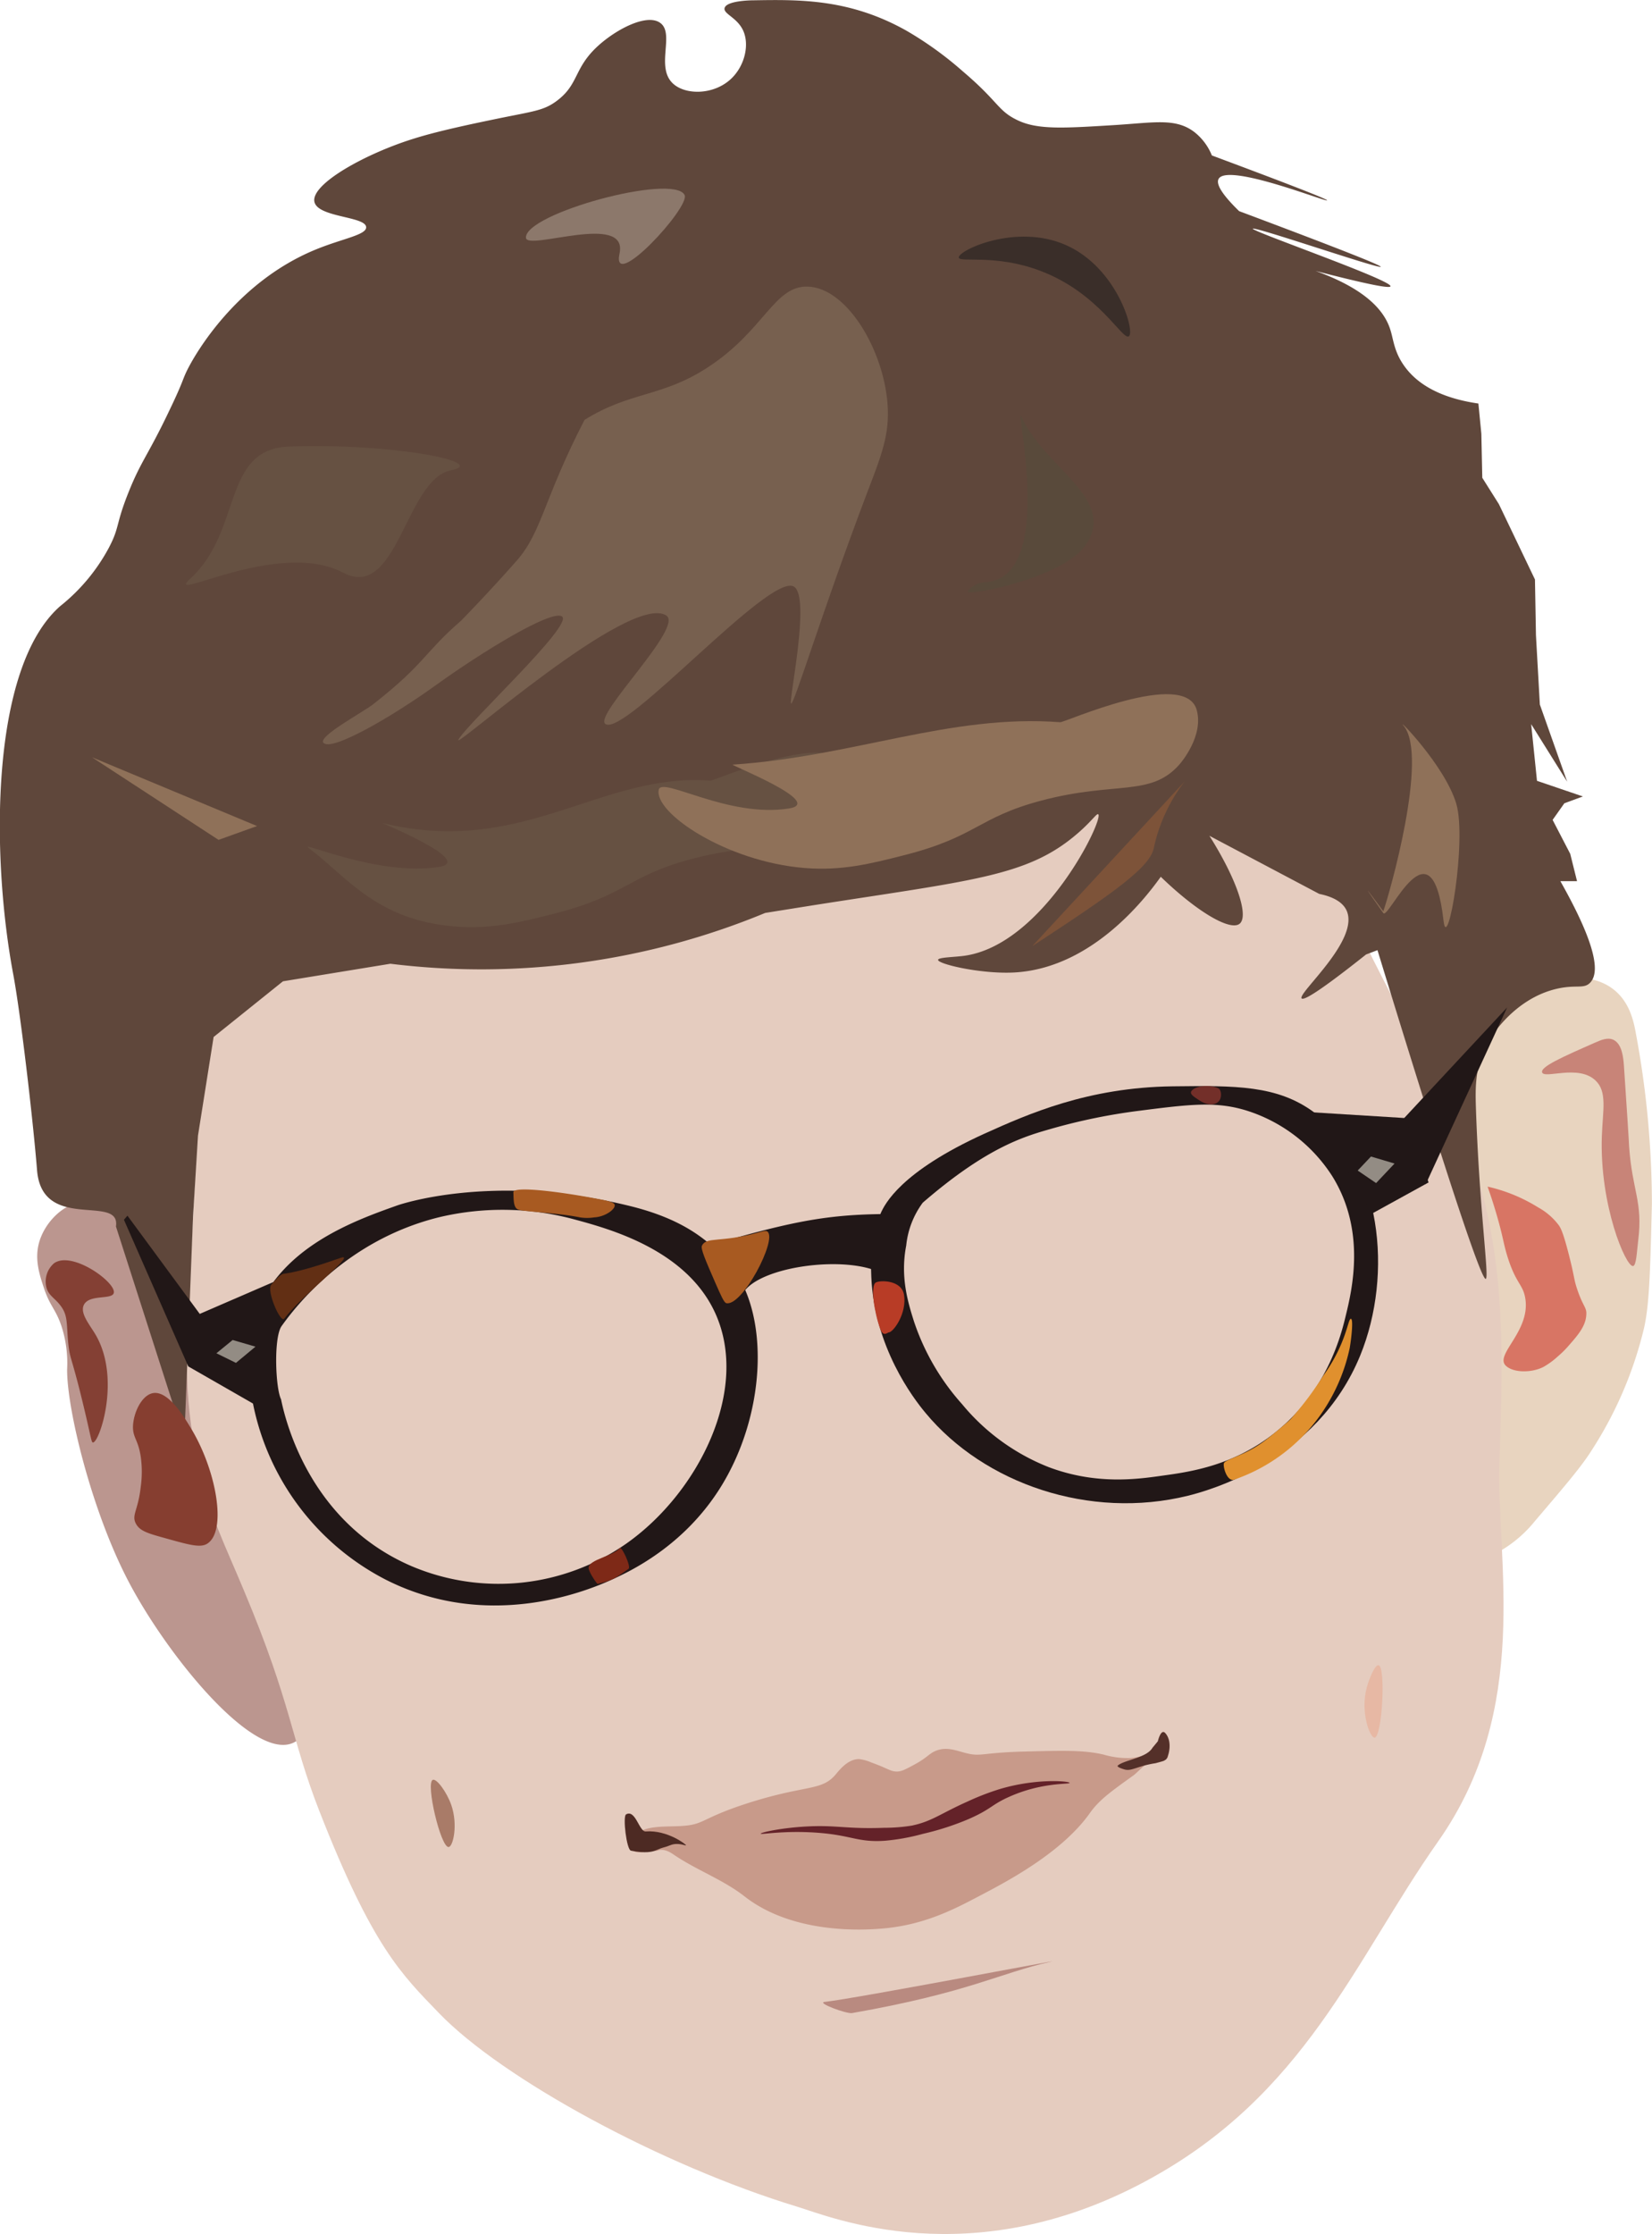 <svg xmlns="http://www.w3.org/2000/svg" viewBox="0 0 334.95 452.88"><defs><style>.cls-1{fill:#e8d4bf;}.cls-2{fill:#bb968f;}.cls-3{fill:#e5ccbf;}.cls-4{fill:#c89a8a;}.cls-5{fill:#b98a80;}.cls-6{fill:#4d2a23;}.cls-7{fill:#543029;}.cls-8{fill:#642229;}.cls-9{fill:#5f473b;}.cls-10{fill:#77604f;}.cls-11{fill:#8f7159;}.cls-12{fill:#7d5339;}.cls-13{fill:#aa8d77;}.cls-14{fill:#665142;}.cls-15{fill:#3a2e29;}.cls-16{fill:#8c786b;}.cls-17{fill:#594a3b;}.cls-18{fill:#c88478;}.cls-19{fill:#d87564;}.cls-20{fill:#844034;}.cls-21{fill:#863e30;}.cls-22{fill:#211717;}.cls-23{fill:#938c84;}.cls-24{fill:#a85a21;}.cls-25{fill:#7e2917;}.cls-26{fill:#b83c26;}.cls-27{fill:#732f29;}.cls-28{fill:#e0902e;}.cls-29{fill:#622f14;}.cls-30{fill:#a97b68;}.cls-31{fill:#e7b8a4;}</style></defs><title>facev2</title><g id="outerear"><path class="cls-1" d="M449.4,268.57a42.89,42.89,0,0,1,15.23-19.18,14.6,14.6,0,0,1,5.65-2.26c.65-.11,6.11-.93,10.15,2.26,3.31,2.6,4.09,6.62,4.52,9a189.37,189.37,0,0,1,3.23,34.45c-.34,13.69-.51,20.54-1.63,25.32a79.59,79.59,0,0,1-10.46,24.44c-2.09,3.36-5.26,7.07-11.59,14.49a25.6,25.6,0,0,1-9.7,7.44,5.41,5.41,0,0,1-1.51.5C444.83,365,438.45,295.93,449.4,268.57Z" transform="translate(-153.25 -48.8)"/><path class="cls-2" d="M189.48,306.31c-3.52-4.08-13.79-16-21.45-13.38-2.91,1-5.92,4.22-6.89,7.87-.88,3.34.11,6.37,1,9.05,1.22,3.73,2.36,4.23,3.54,7.68a24.15,24.15,0,0,1,1.18,8.85c-.07,7.88,4.87,28.48,12.4,42.91,7.71,14.77,25,36.2,33.26,32.87C225.11,397.07,214.4,335.15,189.48,306.31Z" transform="translate(-153.25 -48.8)"/></g><g id="facebase"><path class="cls-3" d="M194.87,256.16c-.61,2.74-1.54,20.82-3.38,57-.5,9.63-1,20.35,2.25,33.86,2.25,9.44,4.94,14.53,9,24.27,9.66,23,9.49,29.88,15.24,44.58,10.78,27.56,16.66,33.12,24.27,41,12.87,13.35,45.12,30.88,72.67,39.26,6.78,2.06,35.09,13.9,70.56-5.15,32.44-17.42,42.27-44.61,59.37-68.92,19-27,11.78-56.93,12.42-76.75.79-25,1.4-44-7.34-66.6-4.68-12.08-7.67-13.91-20.32-39.5-15.48-31.33-14.84-36.36-19.75-42.89C377,152.45,208.91,193.78,194.87,256.16Z" transform="translate(-153.25 -48.8)"/></g><g id="mouth"><path class="cls-4" d="M281.94,421.19c-1.16,2.11-1.46,2-.61,2.69a3.69,3.69,0,0,0,2.52.3c1.47-.71,1.81.09,2.85-.28,1.28-.45,2.7.54,3.24.91,4.56,3.1,9.91,5,14.25,8.39,10,7.84,24.52,6.79,27.5,6.57,8.69-.63,14.92-3.89,20-6.57,5.76-3,16.85-8.84,22.54-16.88,1.86-2.63,4.2-4.31,8.9-7.68.67-.49,4-4,5.12-3.65,2.29.74.27.76,1,0,.33-.34.74.7.79-.06.06-1-.6.16-.68-.92s-3.88,1-7,1.17a17.49,17.49,0,0,1-5.36-.71c-4-.93-8.06-.82-16.18-.61-8.68.23-8.61,1.09-11.72.31-2-.51-3.83-1.32-6-.51-1.46.56-1.77,1.39-4.44,2.83-1.74.94-2.6,1.41-3.54,1.42-1.36,0-1.76-.61-5.16-1.82a8.88,8.88,0,0,0-2.53-.71c-2.35,0-4.06,2.33-4.75,3.13-2.9,3.43-6,2-18,5.87-9.24,3-8.54,4.23-13,4.55C288.3,419.18,283.33,418.65,281.94,421.19Z" transform="translate(-153.25 -48.8)"/><path class="cls-5" d="M320.42,454.61c6.55-.73,50.11-9.08,45.88-8.15-10.36,2.29-16.6,6.25-40.29,10.41C324.9,457.07,318.78,454.79,320.42,454.61Z" transform="translate(-153.25 -48.8)"/></g><g id="crack"><path class="cls-6" d="M284.18,420.05c-1.34.11-2.07-4.57-4-3.45-.69.4.1,7.18,1,7.35,3,.6,4.44.21,5.1-.09,1.77-.77,1.34-.41,2.83-1,1.66-.69,3.18.17,3.23,0S288.52,419.72,284.18,420.05Z" transform="translate(-153.25 -48.8)"/><path class="cls-7" d="M379.91,406.67c1.34-1.12,5.82-1.53,7-3.57l1.1-1.33s.6-2.62,1.49-1.67c1.67,1.81.56,5.2.1,5.41s.22.11-2.07.71a21.42,21.42,0,0,0-2.48.53c-2,.58-2.7,1-3.75.75C381.14,407.45,379.5,407,379.91,406.67Z" transform="translate(-153.25 -48.8)"/><path class="cls-8" d="M307.49,420.5c0-.25,4.52-1.27,10.07-1.49s7.68.58,15,.3a35.08,35.08,0,0,0,5.55-.44c4.12-.86,5.84-2.45,11.33-4.89a51.69,51.69,0,0,1,6.52-2.52c7.48-2.23,14.12-1.61,14.15-1.26s-5.51-.18-12.22,2.82c-3.69,1.64-3.59,2.48-8.22,4.51a55.29,55.29,0,0,1-9.26,3,43.23,43.23,0,0,1-7.78,1.41c-5.25.35-6.59-1-12.81-1.56C312.54,419.73,307.51,420.76,307.49,420.5Z" transform="translate(-153.25 -48.8)"/></g><g id="mainhair"><path class="cls-9" d="M432.54,241.41c16,52.23,21.2,66.85,21.95,66.63s-1.32-14.21-2-34.88c-.11-3.76-.2-8.28,2.35-12.94.3-.54,5.06-8.94,14.12-11,3.83-.87,5.37.1,6.66-1.18,1.91-1.9,1.62-7.13-6-20.62H473l-1.38-5.54L468.05,215l2.38-3.37,3.76-1.38-9.31-3.17-1.18-11.49L471,207.26l-5.54-15.65-.79-14.06-.2-11.28L457.16,151l-3.37-5.35-.19-8.91-.6-6.14c-5.18-.75-11.69-2.64-15.24-7.92-1.86-2.74-2-5.11-2.58-6.93-1.58-5.29-7.91-11.51-28.71-15.64,23.46,6.42,28.55,7.24,28.71,6.73.39-1.22-28.11-11.14-27.92-11.68s25.76,8.23,25.94,7.72c.09-.25-6.35-2.9-28.71-11.28-2.62-2.55-4.88-5.25-4.16-6.54,1.83-3.28,21.85,4.73,22,4.36.07-.21-5.94-2.61-23.37-9.11a11.46,11.46,0,0,0-3.56-4.75c-3.82-2.91-8.19-1.89-16.44-1.39-10.22.63-15.34.94-19.4-1s-3.75-3.67-11.09-9.9A71.22,71.22,0,0,0,337,55c-11.52-6.46-21.62-6.29-30.9-6.14-1,0-5.6.13-5.94,1.59-.26,1.18,2.55,1.89,3.77,4.55,1.31,2.88.32,7.11-2.38,9.71-3.5,3.37-9.3,3.42-11.88,1-3.56-3.37.47-10.11-2.57-12.28-2.72-1.94-8.93,1.3-12.68,4.75-4.89,4.51-3.76,7.71-8.31,11.09-2.61,1.94-4.56,2.06-11.89,3.56-4.29.89-11.77,2.42-16.83,4-9.81,3-21.15,9.24-20.39,12.88.67,3.19,10.4,2.92,10.49,5.14.07,1.59-4.81,2.3-10.29,4.56-16.25,6.69-24.41,21.44-25.55,23.56-1.55,2.9-.86,2.38-4,8.91-4.35,9.17-5.77,10.29-8.31,16.64-2.68,6.66-1.79,7.08-4,11.28a38.09,38.09,0,0,1-9.9,11.88c-14.23,12.54-14,50.71-9.5,74.66,1.5,8,4,29.44,4.82,39.65,1,12.7,17,4.7,16,11.43h0l13.86,43.17,1.77-45.16,1-16.42,3.17-20,14.06-11.29,21.78-3.56a150.56,150.56,0,0,0,76-10.3l9.9-1.58c32-5,43-5.85,52.87-14.06,3.33-2.76,4.42-4.61,4.75-4.36,1.23.9-11.16,26.63-27.32,28.71-2,.26-5.12.29-5.15.8-.06.85,8.59,2.88,15.25,2.57,15.76-.74,26.68-14.9,29.9-19.41,7.37,7.13,14.11,11.07,16,9.51s-.57-9-6.14-17.82L420.73,230c2.27.47,4.64,1.4,5.54,3.36,2.74,6-10,16.81-9.11,17.83.44.47,3.68-1.45,13.07-8.91Z" transform="translate(-153.25 -48.8)"/></g><g id="hairaccent"><path class="cls-10" d="M271.77,133.91c-8.28,16-8.64,22.74-13.75,28.54-5.57,6.34-11.27,12.16-11.27,12.16-7.51,6.48-7.23,8.64-17.8,16.92-2.18,1.71-11.26,6.53-10.13,7.84,1.6,1.87,13.93-5.29,22.72-11.62,9.5-6.85,23.5-15.41,25.65-14,2.51,1.63-19.23,21.71-21,25C245,201,281,168.88,288.33,173.56c3.67,2.34-14.85,20.27-12.33,22,3.92,2.72,33.39-30.83,38.23-27.84,3.47,2.14-1.19,23.49-.58,23.71s6.09-18.12,15.33-42.53c3-7.84,4.69-12,4.22-18.23-.83-11-8.21-23.46-16.11-23.77-6.88-.28-8.8,8.86-20.34,16.37C287.43,129.36,281.11,128.09,271.77,133.91Z" transform="translate(-153.25 -48.8)"/><path class="cls-11" d="M206.2,216.6l-1.26-.53L171.89,202.3l25.67,16.75,7.8-2.8Z" transform="translate(-153.25 -48.8)"/><path class="cls-12" d="M362.55,240.59c16.93-11.05,23.8-16,24.64-19.87a31.76,31.76,0,0,1,1.19-4.22,33.84,33.84,0,0,1,5.06-9.29" transform="translate(-153.25 -48.8)"/><path class="cls-13" d="M378,218.55" transform="translate(-153.25 -48.8)"/><path class="cls-14" d="M211.86,139.32c-13.65.5-9.45,17.05-19.94,26.69-6,5.52,17.67-8.12,30.91-1.12,11,5.82,12.66-18.91,21.82-20.75C252.73,142.52,232.67,138.56,211.86,139.32Z" transform="translate(-153.25 -48.8)"/><path class="cls-15" d="M347.65,101c-.14-1.44,11.62-7,21.72-2.52,10.39,4.59,14.07,17.56,12.77,18.49s-6-8.74-17.93-13.26C355,100.21,347.77,102.12,347.65,101Z" transform="translate(-153.25 -48.8)"/><path class="cls-16" d="M259.89,97c-.29-4.92,29.88-13.12,32.16-8.68,1.24,2.41-14.94,19.9-13.19,11.89C280.71,91.71,260.06,99.74,259.89,97Z" transform="translate(-153.25 -48.8)"/><path class="cls-17" d="M360.42,133.37c-1.84-4.15,7.4,32.6-7.4,33.44-2.12.12-3.62,1.64-3.53,1.93.27.87,19.09-2.77,23.79-9.33C380,150,365,143.66,360.42,133.37Z" transform="translate(-153.25 -48.8)"/><path class="cls-11" d="M437.86,195.94c5.08,6.21-2.93,34.2-4.14,37.59,0,0-7.05-9.62,0,.36,1.07,1.52,9.82-19.63,12.22,1.6.78,6.85,4.77-16.36,2.57-23.79C446.16,203.85,436,193.67,437.86,195.94Z" transform="translate(-153.25 -48.8)"/><path class="cls-14" d="M215.86,220.71c7.64,5.73,13.67,14.6,29.55,15.89,7.53.61,13.42-.87,20-2.54,15-3.79,14.95-7.65,28-11.12,15.09-4,22.16-.69,28-7.31.38-.44,5-5.89,3.5-11.12-2.46-8.37-26.76,2.61-27.65,2.54-22.25-1.7-37.93,15.52-66.41,8.6-.71-.18,18.82,7.68,11.44,8.88C229.93,226.52,213.62,219,215.86,220.71Z" transform="translate(-153.25 -48.8)"/><path class="cls-11" d="M286.82,208.87c-1.06,4.66,13.67,14.6,29.55,15.88,7.53.62,13.42-.87,20-2.54,15-3.78,14.95-7.65,28-11.12,15.09-4,22.16-.69,28-7.31.39-.43,5-5.88,3.5-11.12-2.46-8.36-26.76,2.61-27.65,2.54-22.25-1.7-42.09,7-66.41,8.6-.73,0,18.82,7.68,11.44,8.88C300.9,214.67,287.44,206.14,286.82,208.87Z" transform="translate(-153.25 -48.8)"/></g><g id="innerear"><path class="cls-18" d="M465.92,266.18c-.36-1.13,4-3.07,10.8-6.06,1.18-.52,2.52-1.09,3.68-.53,1.78.86,2,3.78,2.11,5.27.57,8.55,1,15,1.05,16.32.61,8.95,2.82,11.21,1.85,19-.29,2.3-.37,5.19-1.06,5.26-1.47.16-6.8-12.34-6.32-26.32.19-5.29,1.14-9.05-1.31-11.32C473.22,264.51,466.37,267.58,465.92,266.18Z" transform="translate(-153.25 -48.8)"/><path class="cls-19" d="M454.86,289.34a33.12,33.12,0,0,1,10.27,4.22,13,13,0,0,1,4.22,3.68c.34.52.87,1.42,2.1,6.32,1.11,4.42.87,4.45,1.58,6.58,1.22,3.64,2,3.67,1.84,5.27-.14,2.2-1.66,4-3.42,6a20.62,20.62,0,0,1-2.37,2.37,15.81,15.81,0,0,1-2.89,2.11c-2.4,1.23-6.12,1.22-7.64-.26-2.31-2.25,5.09-7,3.95-13.69-.49-2.89-1.93-2.89-3.69-8.69-.67-2.24-.72-3.11-1.58-6.32S455.47,291.05,454.86,289.34Z" transform="translate(-153.25 -48.8)"/><path class="cls-20" d="M176.31,310.93c.64-2.07-8.43-8.69-12.11-6.05a4.91,4.91,0,0,0-1.58,4.74c.41,1.9,1.9,2.31,3.16,4.21s.93,3.5,1.32,7.37c.33,3.23.65,2.41,3.16,12.9,1.5,6.28,1.51,7.11,1.84,7.11,1.31,0,5.72-13,.53-21.85-1.23-2.09-3.22-4.36-2.37-6.06C171.35,311.13,175.89,312.31,176.31,310.93Z" transform="translate(-153.25 -48.8)"/><path class="cls-21" d="M184.21,331.21c-2.25.45-3.94,4-4,6.84,0,2.26,1.06,2.58,1.58,6.06a21.94,21.94,0,0,1,0,6.05c-.52,4.75-1.85,5.69-1.05,7.37s2.62,2.13,6.32,3.16c4.52,1.26,6.77,1.89,8.16,1.06,4.14-2.51,1.91-15.09-3.42-23.7C190.41,335.73,187.23,330.6,184.21,331.21Z" transform="translate(-153.25 -48.8)"/></g><g id="glasses"><polygon class="cls-22" points="284.67 226.68 289.08 240.04 305.57 204.23 284.67 226.68"/><path class="cls-22" d="M331.82,294.73c.83-1.87,4.07-8.41,21-16.11,8.88-4,21-9.4,38.18-9.61,12.81-.15,21.21-.25,28.7,5.28,13.62,10.07,16.1,32.75,9.34,49.28-8.8,21.55-31.19,27.51-34.93,28.43-19.91,4.91-41.3-2.43-53.2-16.78-2.51-3-10.41-13.37-11-27.62C329.78,304,329.66,299.58,331.82,294.73Z" transform="translate(-153.25 -48.8)"/><path class="cls-22" d="M301.9,306c7.47,10.06,6.52,29.94-2.71,44.54-7.45,11.77-18.18,16.79-22.07,18.55-5.6,2.53-25.32,10.28-45.76-.13a51.44,51.44,0,0,1-26.81-35.61c-.84-4.42-2.06-10.83.54-18,5-13.77,20-19.1,28.71-22.2,0,0,19.16-6.82,47.25.14,8.29,2.05,13,5,16.35,7.89l.46.42A34.11,34.11,0,0,1,301.9,306Z" transform="translate(-153.25 -48.8)"/><path class="cls-22" d="M330.63,294.93c-11,.25-18.24,1.9-33.23,6.21-3.21.92-5.23,1.53-5.63,3-1,3.82,9,10.92,11.24,9.26.45-.34.33-.86.53-1.59,1.7-6.2,21.82-9,28.94-4.63a2.84,2.84,0,0,0,2,.53c3-.56,5.36-8.12,2.77-11.23C335.91,294.91,333.56,294.86,330.63,294.93Z" transform="translate(-153.25 -48.8)"/><path class="cls-18" d="M303.54,311.85" transform="translate(-153.25 -48.8)"/><path class="cls-18" d="M442.89,288.62" transform="translate(-153.25 -48.8)"/><polygon class="cls-22" points="266.11 225.48 284.86 226.64 289.65 239.69 278.3 245.94 266.11 225.48"/><polygon class="cls-22" points="55.42 259.88 38.18 267.34 38.18 276.99 51.31 284.52 55.42 259.88"/><polygon class="cls-22" points="25.84 246.43 40.5 266.34 38.18 276.99 25.13 247.26 25.84 246.43"/></g><g id="innereyes"><path class="cls-3" d="M210.28,332.54c-1.15-2.06-1.59-12.27,0-14.84,2.88-4.05,13.21-17.54,32.06-22.17a55.63,55.63,0,0,1,27.38.46c7.1,1.92,22.64,6.12,28.52,18.93,7.15,15.59-3.4,36.52-18,46.78a45.21,45.21,0,0,1-43.58,4.56c-22.89-9.87-26.54-34.15-26.7-35.37" transform="translate(-153.25 -48.8)"/><path class="cls-3" d="M338.54,316.6c-1.24-3.94-2.77-9-1.55-15.33a17.57,17.57,0,0,1,3.35-8.67c13.45-11.63,21.07-13.55,26.45-15.1A119.35,119.35,0,0,1,383.93,274c10.72-1.37,16.18-2.07,22.74.14a32.1,32.1,0,0,1,16.75,13.16c6.79,11,4,22.84,2.66,28.31-.94,3.92-3.8,15.18-14.23,23.53-8.36,6.71-17.12,8-22.86,8.78-5.1.73-13.46,1.92-23.14-1.73a43.37,43.37,0,0,1-17.54-12.76A47.74,47.74,0,0,1,338.54,316.6Z" transform="translate(-153.25 -48.8)"/></g><g id="glassesaccent"><polygon class="cls-23" points="275.28 237.28 277.97 234.44 282.75 235.86 279.01 239.82 275.28 237.28"/><polygon class="cls-23" points="43.88 274.32 47.17 271.63 51.8 272.98 47.84 276.27 43.88 274.32"/><path class="cls-24" d="M257.34,290.49c-.06-1.31,9.4-.15,17.27,1.37,1,.19,2.82.49,3.19,1,.57.82-1.69,2.6-4.06,2.71a9.16,9.16,0,0,1-2.91,0c-5-1-11.71-1.13-12.62-1.62S257.4,291.79,257.34,290.49Z" transform="translate(-153.25 -48.8)"/><path class="cls-24" d="M295.57,301.31c.9-1.88,3.78-.54,11.51-2.69.94-.26,1.45-.43,1.79-.15,2,1.64-5.15,15.26-8.37,14.49-.45-.11-1.05-1.47-2.24-4.18C296.27,304.21,295.28,301.92,295.57,301.31Z" transform="translate(-153.25 -48.8)"/><path class="cls-25" d="M272.59,366.62c0,.84,1.71,3.29,1.84,3.26,3.47-.8,4-1.49,6.26-3.07.58-.41-1.42-4.65-1.77-4.21C277.6,364.26,272.61,364.91,272.59,366.62Z" transform="translate(-153.25 -48.8)"/><path class="cls-26" d="M330.8,308.79c-1.12.7-.28,6.12.93,9.43.61,1.67,1.49.67,1.69.68.95,0,3.76-3.89,3.12-7.66C336,308.19,331.57,308.3,330.8,308.79Z" transform="translate(-153.25 -48.8)"/><path class="cls-27" d="M394.8,270c-.4.66.78,1.26,1.38,1.69,1.95,1.38,3.63,1.17,4.33.16.45-.65.45-2.12-.28-2.46C398.24,268.5,395.43,269,394.8,270Z" transform="translate(-153.25 -48.8)"/><path class="cls-28" d="M401.42,345.38c-.28.6.58,3.82,2.05,3.36a35.59,35.59,0,0,0,19.11-15.6A36.64,36.64,0,0,0,426.92,322c.39-2.36.72-5.76.25-5.86-.66-.15-.76,4.76-5.65,11.57A65.76,65.76,0,0,1,415,336.4c-.37.43-3.19,2.81-4.88,4.12a23.79,23.79,0,0,1-5.44,3.2C403,344.5,401.64,344.92,401.42,345.38Z" transform="translate(-153.25 -48.8)"/><path class="cls-29" d="M208.24,309.24c-1,1.2,1.89,7.86,2.64,6.87,3.41-4.55,14.16-12.82,11.78-12.43-.49.08-7.27,2.72-11.95,3.34C210.08,307.1,208.8,308.53,208.24,309.24Z" transform="translate(-153.25 -48.8)"/></g><g id="faceaccents"><path class="cls-30" d="M241,409.59c.77-.32,2.84,2.5,3.74,5.07,1.4,4,.39,8.48-.53,8.55C242.61,423.34,239.5,410.22,241,409.59Z" transform="translate(-153.25 -48.8)"/><path class="cls-31" d="M430.36,390.89c-1.35,5,.67,10.23,1.6,10.15,1.52-.12,2.32-14.36.8-14.69C432.05,386.2,430.84,389.07,430.36,390.89Z" transform="translate(-153.25 -48.8)"/></g></svg>
